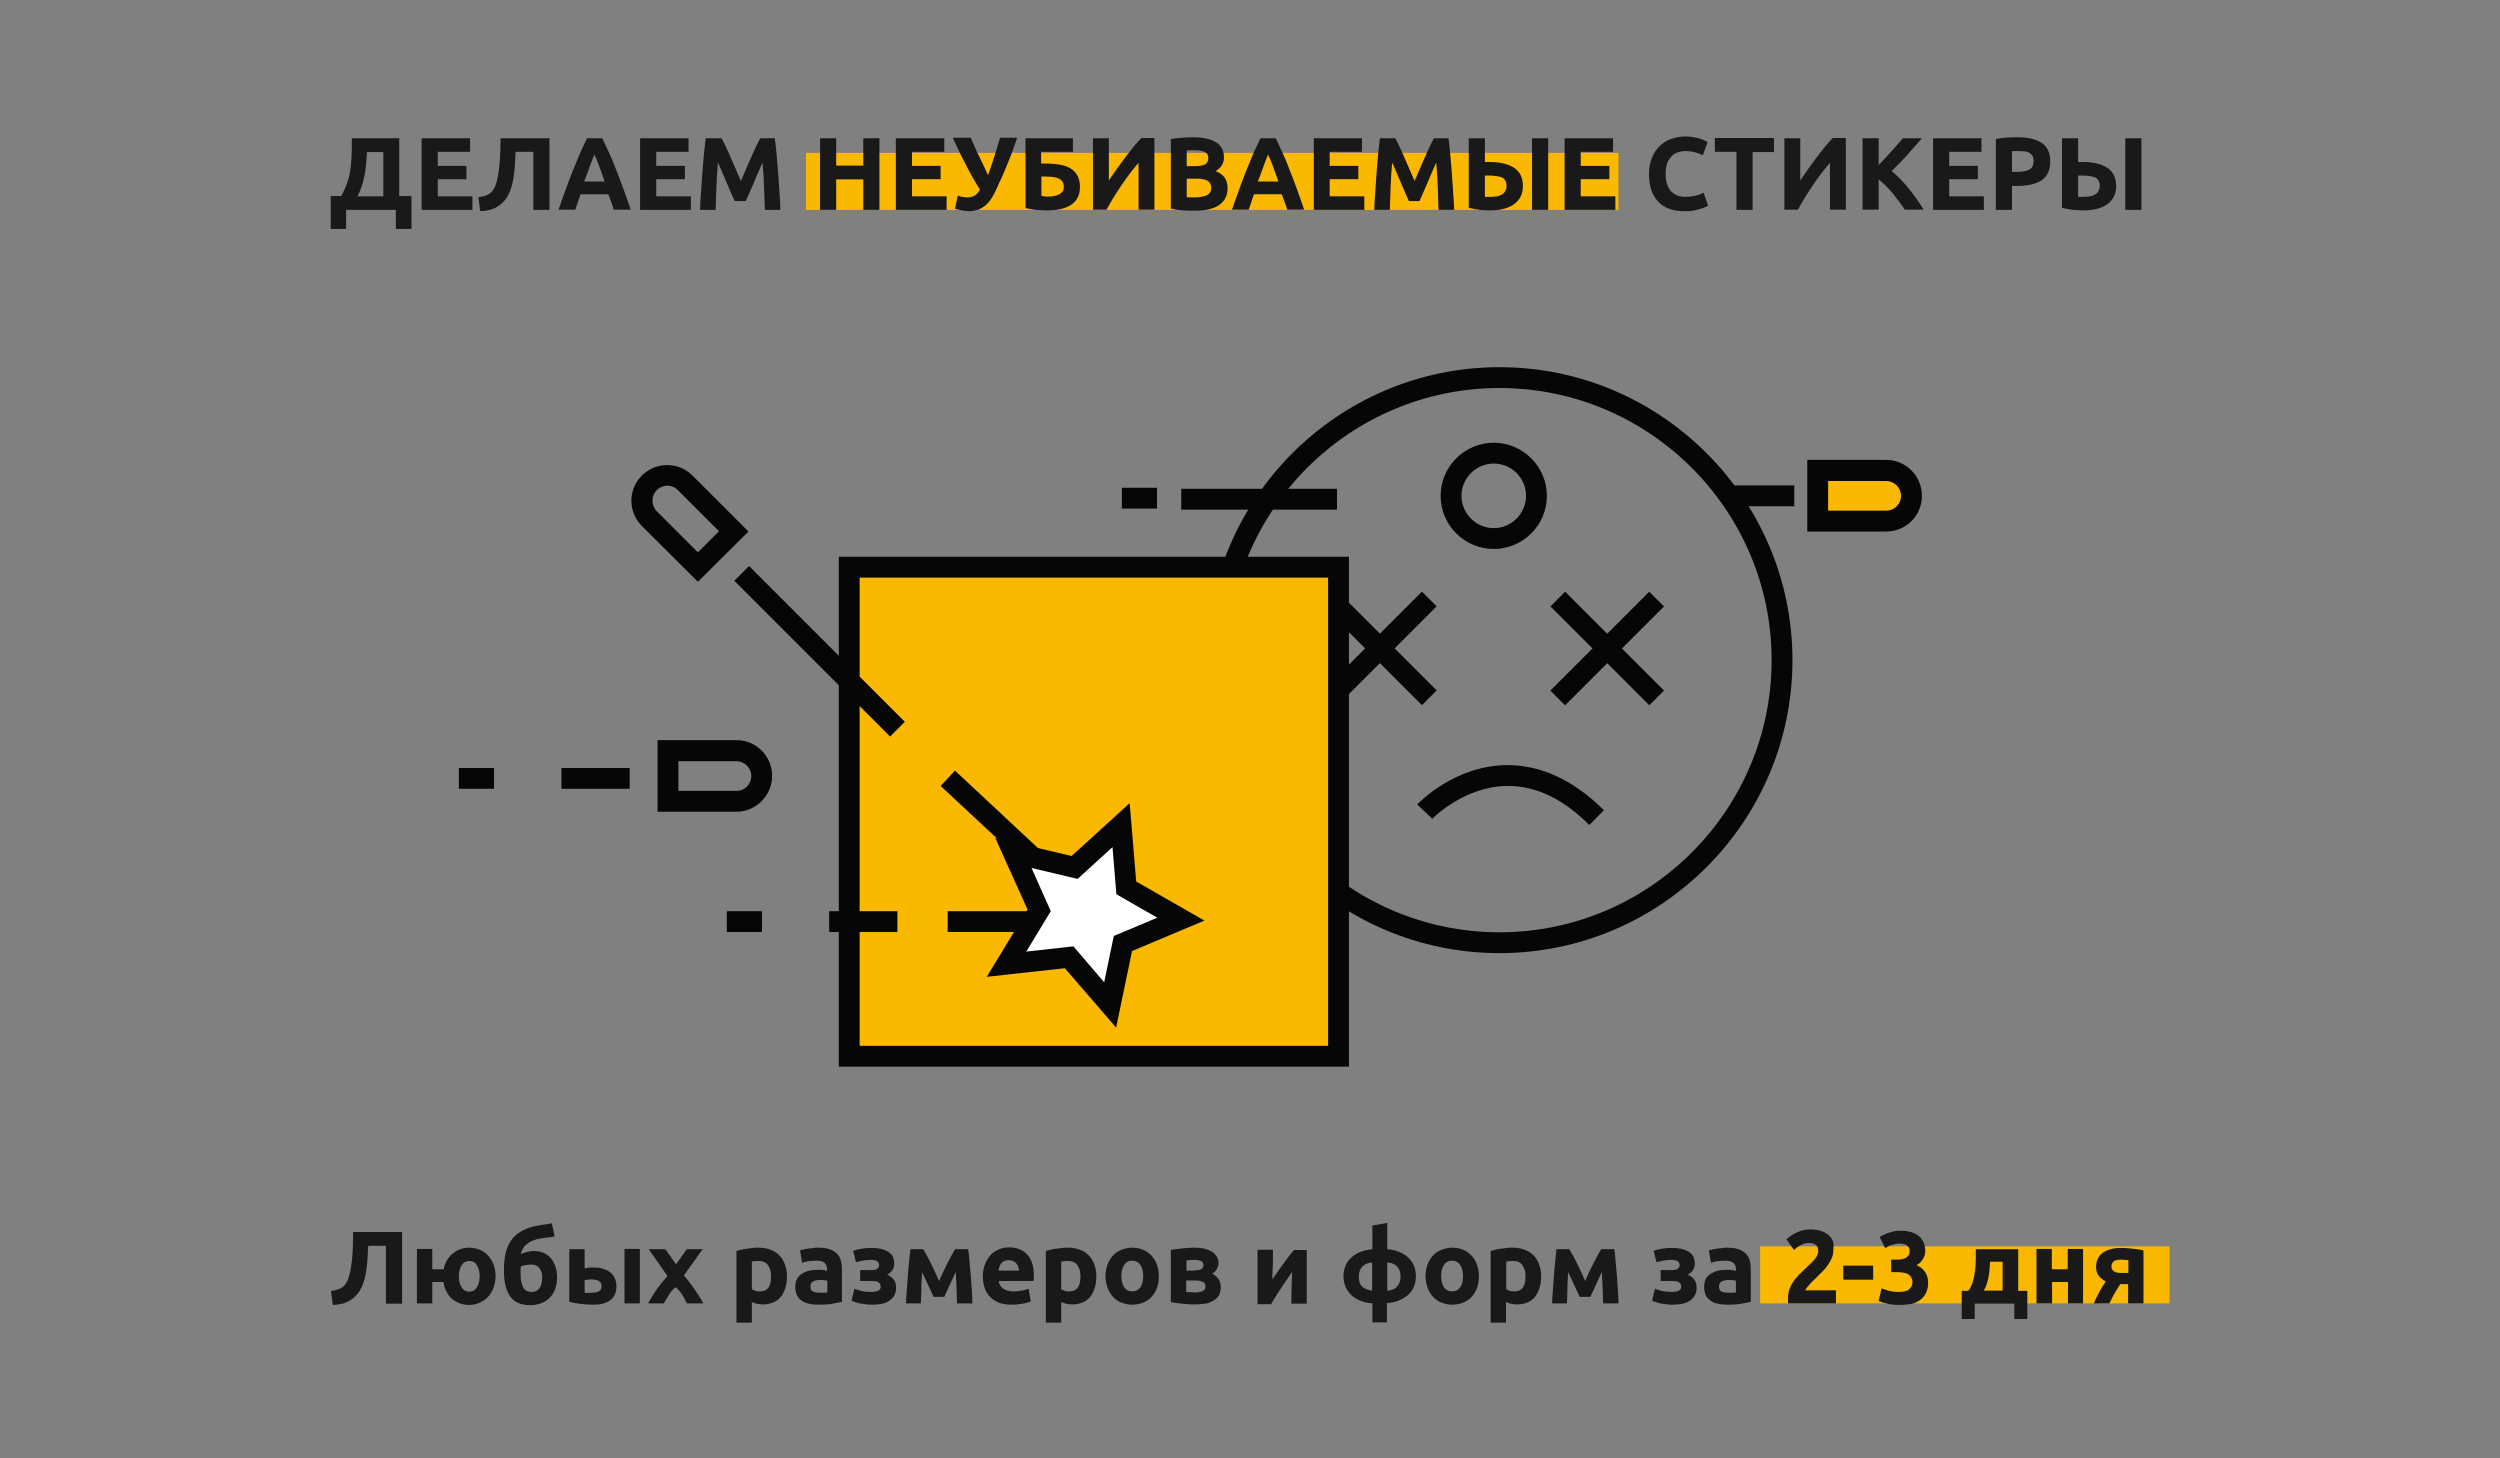<?xml version="1.0" encoding="utf-8"?>
<!-- Generator: Adobe Illustrator 19.2.1, SVG Export Plug-In . SVG Version: 6.00 Build 0)  -->
<svg version="1.1" id="Слой_1" xmlns="http://www.w3.org/2000/svg" xmlns:xlink="http://www.w3.org/1999/xlink" x="0px" y="0px"
	 viewBox="0 0 960 560" style="enable-background:new 0 0 960 560;" xml:space="preserve">
<rect x="0" y="0" width="960" height="560" fill="#808080" stroke="none"/>
<style type="text/css">
	.st0{fill:#FAB900;}
	.st1{fill:#191919;}
	.st2{fill:#060606;}
	.st3{fill:#FFFFFF;}
</style>
<rect x="309.5" y="58.7" class="st0" width="312" height="21.9"/>
<rect x="675.9" y="478.6" class="st0" width="157.2" height="21.9"/>
<g>
	<path class="st1" d="M127,75.3h4c1-1.7,1.7-3.4,2.3-5c0.6-1.7,1-3.4,1.2-5.1c0.3-1.7,0.4-3.5,0.5-5.3c0.1-1.8,0.1-3.7,0.1-5.7v-1.1
		h18.2v22.2h4.7v12.6H152v-7.3h-19.1v7.3H127V75.3z M140.9,58.3c-0.1,1.4-0.1,2.9-0.3,4.4c-0.1,1.5-0.3,3-0.6,4.5
		c-0.3,1.5-0.6,2.9-1.1,4.3s-1,2.7-1.6,3.9h9.9v-17H140.9z"/>
	<path class="st1" d="M161.9,80.5V53.1h18.6v5.2h-12.4v5.4h11v5.1h-11v6.6h13.3v5.2H161.9z"/>
	<path class="st1" d="M198,58.3c-0.1,1.8-0.2,3.5-0.3,5.3s-0.3,3.5-0.6,5.2s-0.7,3.2-1.3,4.7c-0.6,1.5-1.3,2.7-2.3,3.8
		c-1,1.1-2.2,2-3.7,2.7c-1.5,0.7-3.3,1-5.4,1.1l-0.7-5.4c1.9-0.2,3.4-0.7,4.4-1.4c1-0.8,1.8-1.9,2.3-3.5c0.7-1.9,1.1-4.4,1.4-7.5
		c0.3-3.1,0.4-6.5,0.4-10.2h18.8v27.5h-6.2V58.3H198z"/>
	<path class="st1" d="M235.7,80.5c-0.3-1-0.6-1.9-1-2.9c-0.4-1-0.7-2-1.1-3h-10.7c-0.3,1-0.7,2-1,3c-0.3,1-0.7,2-1,2.9h-6.4
		c1-3,2-5.7,2.9-8.2c0.9-2.5,1.8-4.9,2.7-7.1c0.9-2.2,1.8-4.3,2.6-6.3c0.9-2,1.8-3.9,2.7-5.8h5.9c0.9,1.9,1.8,3.9,2.7,5.8
		c0.9,2,1.8,4.1,2.6,6.3c0.9,2.2,1.8,4.6,2.7,7.1c0.9,2.5,1.9,5.2,2.9,8.2H235.7z M228.2,59.3c-0.1,0.4-0.3,0.9-0.6,1.6
		c-0.3,0.7-0.6,1.5-0.9,2.4c-0.3,0.9-0.7,1.9-1.1,3c-0.4,1.1-0.8,2.2-1.3,3.4h7.9c-0.4-1.2-0.8-2.3-1.2-3.4c-0.4-1.1-0.8-2.1-1.1-3
		c-0.4-0.9-0.7-1.7-0.9-2.4C228.6,60.2,228.4,59.7,228.2,59.3z"/>
	<path class="st1" d="M245.8,80.5V53.1h18.6v5.2H252v5.4h11v5.1h-11v6.6h13.3v5.2H245.8z"/>
	<path class="st1" d="M277.1,53.1c0.5,0.9,1,1.9,1.6,3.2c0.6,1.3,1.3,2.7,1.9,4.2s1.3,3,2,4.6c0.7,1.6,1.3,3,1.9,4.4
		c0.6-1.4,1.2-2.8,1.9-4.4c0.7-1.6,1.3-3.1,2-4.6s1.3-2.9,1.9-4.2c0.6-1.3,1.2-2.4,1.6-3.2h5.6c0.3,1.8,0.5,3.9,0.7,6.1
		s0.4,4.6,0.6,7.1c0.2,2.4,0.3,4.9,0.5,7.4s0.3,4.8,0.4,6.9h-6c-0.1-2.7-0.2-5.6-0.3-8.7c-0.1-3.1-0.3-6.3-0.6-9.5
		c-0.5,1.1-1,2.3-1.6,3.7c-0.6,1.3-1.2,2.7-1.7,4c-0.6,1.3-1.1,2.6-1.7,3.9s-1,2.3-1.4,3.2h-4.3c-0.4-0.9-0.8-1.9-1.4-3.2
		s-1.1-2.5-1.7-3.9c-0.6-1.3-1.1-2.7-1.7-4s-1.1-2.6-1.6-3.7c-0.3,3.2-0.5,6.4-0.6,9.5c-0.1,3.1-0.2,6.1-0.3,8.7h-6
		c0.1-2.2,0.2-4.5,0.4-6.9s0.3-4.9,0.5-7.4c0.2-2.4,0.4-4.8,0.6-7.1c0.2-2.3,0.5-4.3,0.7-6.1H277.1z"/>
	<path class="st1" d="M331.5,53.1h6.2v27.5h-6.2V68.9h-10.4v11.7h-6.2V53.1h6.2v10.5h10.4V53.1z"/>
	<path class="st1" d="M344,80.5V53.1h18.6v5.2h-12.4v5.4h11v5.1h-11v6.6h13.3v5.2H344z"/>
	<path class="st1" d="M382.7,72.5c-0.8,1.7-1.6,3.2-2.4,4.3c-0.8,1.1-1.7,2-2.6,2.6c-0.9,0.6-1.8,1.1-2.7,1.3s-1.9,0.4-2.8,0.4
		c-0.9,0-1.8-0.1-2.8-0.3c-1-0.2-1.9-0.4-2.7-0.7l1.1-5c1.3,0.5,2.6,0.7,3.9,0.7c0.8,0,1.6-0.2,2.4-0.6c0.8-0.4,1.5-1.2,2.2-2.4
		c-1.1-1.7-2.1-3.4-3.1-5.2c-1-1.8-1.9-3.5-2.8-5.3c-0.9-1.7-1.7-3.4-2.5-5c-0.8-1.6-1.4-3.1-2-4.4h6.9c0.4,1,0.9,2.1,1.4,3.3
		c0.5,1.2,1.1,2.4,1.7,3.6c0.6,1.3,1.2,2.5,1.8,3.8c0.6,1.3,1.2,2.5,1.7,3.7c0.8-2.3,1.7-4.7,2.4-7.1c0.8-2.4,1.5-4.8,2.2-7.3h6.6
		c-0.7,2-1.4,3.9-2,5.7c-0.7,1.8-1.3,3.4-2,5c-0.6,1.6-1.3,3.1-1.9,4.5C383.9,69.7,383.3,71.1,382.7,72.5z"/>
	<path class="st1" d="M399.8,58.3v4.5h2c2,0,3.9,0.2,5.5,0.5c1.6,0.3,2.9,0.8,4,1.5c1.1,0.7,1.9,1.6,2.5,2.8
		c0.6,1.1,0.9,2.5,0.9,4.2c0,3-1.1,5.3-3.3,6.8c-2.2,1.5-5.4,2.2-9.5,2.2c-1.1,0-2.4-0.1-3.8-0.2c-1.4-0.1-2.8-0.4-4.3-0.7V53.1
		h18.2v5.2H399.8z M402.3,75.5c0.8,0,1.6-0.1,2.3-0.2c0.7-0.1,1.4-0.3,2-0.6c0.6-0.3,1-0.7,1.4-1.1c0.3-0.5,0.5-1.1,0.5-1.9
		c0-0.8-0.2-1.4-0.5-1.9c-0.3-0.5-0.8-0.9-1.3-1.2c-0.6-0.3-1.3-0.5-2.1-0.6c-0.8-0.1-1.8-0.2-2.9-0.2h-1.8v7.5c0.3,0,0.6,0,1,0.1
		C401.3,75.5,401.7,75.5,402.3,75.5z"/>
	<path class="st1" d="M419.7,80.5V53.1h6.1v16.2c1-1.4,2-2.9,3.1-4.5c1.1-1.5,2.2-3,3.3-4.5c1.1-1.4,2.2-2.8,3.2-4.1
		c1.1-1.3,2-2.3,2.9-3.2h5v27.5h-6.1v-18c-2.3,2.7-4.5,5.6-6.6,8.7s-4,6.2-5.7,9.3H419.7z"/>
	<path class="st1" d="M458.8,80.9c-1.5,0-3,0-4.5-0.1c-1.5-0.1-3-0.3-4.7-0.7V53.4c1.3-0.2,2.7-0.4,4.2-0.5c1.5-0.1,2.9-0.2,4.2-0.2
		c1.7,0,3.3,0.1,4.8,0.4c1.5,0.3,2.7,0.7,3.8,1.3c1.1,0.6,1.9,1.4,2.5,2.4s0.9,2.2,0.9,3.7c0,2.2-1.1,3.9-3.2,5.2
		c1.7,0.7,2.9,1.6,3.6,2.7c0.6,1.1,1,2.4,1,3.8c0,2.9-1.1,5-3.2,6.5C466.1,80.2,462.9,80.9,458.8,80.9z M455.7,63.8h3
		c1.9,0,3.3-0.2,4.1-0.7c0.8-0.5,1.2-1.3,1.2-2.4c0-1.1-0.4-1.9-1.3-2.3c-0.8-0.4-2.1-0.7-3.7-0.7c-0.5,0-1.1,0-1.7,0
		c-0.6,0-1.1,0-1.6,0.1V63.8z M455.7,68.6v7.1c0.4,0.1,0.9,0.1,1.5,0.1c0.5,0,1.1,0,1.7,0c1.8,0,3.3-0.3,4.5-0.8
		c1.1-0.5,1.7-1.5,1.7-2.9c0-1.3-0.5-2.2-1.4-2.7c-1-0.5-2.3-0.8-4.1-0.8H455.7z"/>
	<path class="st1" d="M494.3,80.5c-0.3-1-0.6-1.9-1-2.9c-0.4-1-0.7-2-1.1-3h-10.7c-0.3,1-0.7,2-1,3c-0.3,1-0.7,2-1,2.9h-6.4
		c1-3,2-5.7,2.9-8.2c0.9-2.5,1.8-4.9,2.7-7.1c0.9-2.2,1.8-4.3,2.6-6.3c0.9-2,1.8-3.9,2.7-5.8h5.9c0.9,1.9,1.8,3.9,2.7,5.8
		c0.9,2,1.8,4.1,2.6,6.3c0.9,2.2,1.8,4.6,2.7,7.1c0.9,2.5,1.9,5.2,2.9,8.2H494.3z M486.9,59.3c-0.1,0.4-0.3,0.9-0.6,1.6
		c-0.3,0.7-0.6,1.5-0.9,2.4c-0.3,0.9-0.7,1.9-1.1,3c-0.4,1.1-0.8,2.2-1.3,3.4h7.9c-0.4-1.2-0.8-2.3-1.2-3.4c-0.4-1.1-0.8-2.1-1.1-3
		c-0.4-0.9-0.7-1.7-0.9-2.4C487.3,60.2,487,59.7,486.9,59.3z"/>
	<path class="st1" d="M504.5,80.5V53.1H523v5.2h-12.4v5.4h11v5.1h-11v6.6h13.3v5.2H504.5z"/>
	<path class="st1" d="M535.8,53.1c0.5,0.9,1,1.9,1.6,3.2c0.6,1.3,1.3,2.7,1.9,4.2s1.3,3,2,4.6c0.7,1.6,1.3,3,1.9,4.4
		c0.6-1.4,1.2-2.8,1.9-4.4c0.7-1.6,1.3-3.1,2-4.6s1.3-2.9,1.9-4.2c0.6-1.3,1.2-2.4,1.6-3.2h5.6c0.3,1.8,0.5,3.9,0.7,6.1
		s0.4,4.6,0.6,7.1c0.2,2.4,0.3,4.9,0.5,7.4s0.3,4.8,0.4,6.9h-6c-0.1-2.7-0.2-5.6-0.3-8.7c-0.1-3.1-0.3-6.3-0.6-9.5
		c-0.5,1.1-1,2.3-1.6,3.7c-0.6,1.3-1.2,2.7-1.7,4c-0.6,1.3-1.1,2.6-1.7,3.9s-1,2.3-1.4,3.2H541c-0.4-0.9-0.8-1.9-1.4-3.2
		s-1.1-2.5-1.7-3.9c-0.6-1.3-1.1-2.7-1.7-4s-1.1-2.6-1.6-3.7c-0.3,3.2-0.5,6.4-0.6,9.5c-0.1,3.1-0.2,6.1-0.3,8.7h-6
		c0.1-2.2,0.2-4.5,0.4-6.9s0.3-4.9,0.5-7.4c0.2-2.4,0.4-4.8,0.6-7.1c0.2-2.3,0.5-4.3,0.7-6.1H535.8z"/>
	<path class="st1" d="M584.8,71.5c0,1.5-0.3,2.9-0.9,4c-0.6,1.2-1.4,2.1-2.5,2.9c-1.1,0.8-2.4,1.4-4,1.8c-1.6,0.4-3.3,0.6-5.3,0.6
		c-1.1,0-2.4-0.1-3.8-0.2c-1.4-0.2-2.8-0.4-4.3-0.8V53.1h6.2v9.1c0.3,0,0.6,0,0.8,0s0.5,0,0.8,0c4.3,0,7.5,0.8,9.7,2.3
		S584.8,68.3,584.8,71.5z M571.5,67.4c-0.1,0-0.3,0-0.6,0s-0.5,0-0.7,0v8.2c0.3,0,0.6,0,1,0c0.4,0,0.8,0,1.3,0
		c0.8,0,1.6-0.1,2.3-0.2c0.7-0.1,1.3-0.4,1.9-0.7c0.5-0.3,1-0.7,1.3-1.3c0.3-0.5,0.5-1.2,0.5-2c0-1.6-0.6-2.7-1.8-3.3
		C575.5,67.7,573.7,67.4,571.5,67.4z M588.3,53.1h6.2v27.5h-6.2V53.1z"/>
	<path class="st1" d="M600.8,80.5V53.1h18.6v5.2H607v5.4h11v5.1h-11v6.6h13.3v5.2H600.8z"/>
	<path class="st1" d="M646.9,81.1c-4.5,0-7.9-1.2-10.2-3.7c-2.3-2.5-3.5-6-3.5-10.6c0-2.3,0.4-4.3,1.1-6.1c0.7-1.8,1.7-3.3,2.9-4.5
		s2.7-2.2,4.4-2.8c1.7-0.6,3.6-1,5.6-1c1.2,0,2.2,0.1,3.2,0.3c1,0.2,1.8,0.4,2.5,0.6c0.7,0.2,1.3,0.5,1.8,0.7c0.5,0.2,0.8,0.4,1,0.6
		l-1.8,5c-0.8-0.4-1.8-0.8-3-1.1c-1.1-0.3-2.4-0.5-3.8-0.5c-1,0-1.9,0.2-2.8,0.5c-0.9,0.3-1.7,0.8-2.4,1.5c-0.7,0.7-1.3,1.6-1.7,2.7
		c-0.4,1.1-0.6,2.5-0.6,4c0,1.3,0.1,2.5,0.4,3.5c0.3,1.1,0.7,2,1.3,2.8c0.6,0.8,1.4,1.4,2.4,1.9c1,0.5,2.2,0.7,3.6,0.7
		c0.9,0,1.7-0.1,2.4-0.2c0.7-0.1,1.3-0.2,1.9-0.4c0.6-0.1,1-0.3,1.5-0.5c0.4-0.2,0.8-0.4,1.1-0.5l1.7,5c-0.9,0.5-2.1,1-3.7,1.4
		C650.8,80.9,649,81.1,646.9,81.1z"/>
	<path class="st1" d="M681.2,53.1v5.3H673v22.2h-6.2V58.3h-8.3v-5.3H681.2z"/>
	<path class="st1" d="M685.2,80.5V53.1h6.1v16.2c1-1.4,2-2.9,3.1-4.5c1.1-1.5,2.2-3,3.3-4.5c1.1-1.4,2.2-2.8,3.2-4.1
		c1.1-1.3,2-2.3,2.9-3.2h5v27.5h-6.1v-18c-2.3,2.7-4.5,5.6-6.6,8.7s-4,6.2-5.7,9.3H685.2z"/>
	<path class="st1" d="M731.4,80.5c-0.6-0.9-1.2-1.9-2-2.9s-1.6-2.1-2.4-3.1c-0.9-1.1-1.8-2.1-2.7-3c-1-1-1.9-1.8-2.9-2.6v11.6h-6.2
		V53.1h6.2v10.3c1.6-1.7,3.2-3.4,4.8-5.2c1.6-1.8,3.2-3.5,4.5-5.1h7.3c-1.9,2.2-3.8,4.4-5.6,6.4c-1.9,2.1-3.9,4.1-6,6.2
		c2.2,1.8,4.3,4,6.4,6.5c2,2.5,4,5.3,5.9,8.3H731.4z"/>
	<path class="st1" d="M742.3,80.5V53.1h18.6v5.2h-12.4v5.4h11v5.1h-11v6.6h13.3v5.2H742.3z"/>
	<path class="st1" d="M774.6,52.7c4.1,0,7.2,0.7,9.4,2.2c2.2,1.4,3.3,3.8,3.3,7.1c0,3.3-1.1,5.7-3.3,7.2c-2.2,1.5-5.4,2.2-9.5,2.2
		h-1.9v9.2h-6.2V53.4c1.3-0.3,2.8-0.4,4.3-0.6C772.1,52.8,773.4,52.7,774.6,52.7z M775,58c-0.5,0-0.9,0-1.3,0
		c-0.4,0-0.8,0.1-1.1,0.1v7.9h1.9c2.1,0,3.8-0.3,4.8-0.9c1.1-0.6,1.6-1.7,1.6-3.3c0-0.8-0.1-1.4-0.4-1.9c-0.3-0.5-0.7-0.9-1.2-1.2
		c-0.5-0.3-1.1-0.5-1.9-0.6C776.7,58.1,775.9,58,775,58z"/>
	<path class="st1" d="M812.6,71.5c0,1.5-0.3,2.9-0.9,4c-0.6,1.2-1.4,2.1-2.5,2.9c-1.1,0.8-2.4,1.4-4,1.8c-1.6,0.4-3.3,0.6-5.3,0.6
		c-1.1,0-2.4-0.1-3.8-0.2c-1.4-0.2-2.8-0.4-4.3-0.8V53.1h6.2v9.1c0.3,0,0.6,0,0.8,0s0.5,0,0.8,0c4.3,0,7.5,0.8,9.7,2.3
		S812.6,68.3,812.6,71.5z M799.3,67.4c-0.1,0-0.3,0-0.6,0s-0.5,0-0.7,0v8.2c0.3,0,0.6,0,1,0c0.4,0,0.8,0,1.3,0
		c0.8,0,1.6-0.1,2.3-0.2c0.7-0.1,1.3-0.4,1.9-0.7c0.5-0.3,1-0.7,1.3-1.3c0.3-0.5,0.5-1.2,0.5-2c0-1.6-0.6-2.7-1.8-3.3
		C803.3,67.7,801.5,67.4,799.3,67.4z M816.1,53.1h6.2v27.5h-6.2V53.1z"/>
</g>
<g>
	<path class="st0" d="M698,180.6v19.5h26.3c5.4,0,9.7-4.4,9.7-9.7v0c0-5.4-4.4-9.7-9.7-9.7H698z"/>
</g>
<g>
	<path class="st2" d="M575.8,366c-62,0-112.5-50.5-112.5-112.5c0-62,50.5-112.5,112.5-112.5s112.5,50.5,112.5,112.5
		C688.3,315.5,637.8,366,575.8,366z M575.8,149c-57.6,0-104.5,46.9-104.5,104.5c0,57.6,46.9,104.5,104.5,104.5
		s104.5-46.9,104.5-104.5C680.3,195.9,633.4,149,575.8,149z"/>
</g>
<g>
	
		<rect x="526" y="222.1" transform="matrix(0.707 -0.707 0.707 0.707 -20.844 447.677)" class="st2" width="8" height="53.7"/>
</g>
<g>
	<rect x="503.1" y="245" transform="matrix(0.707 -0.707 0.707 0.707 -20.861 447.63)" class="st2" width="53.7" height="8"/>
</g>
<g>
	<rect x="326.1" y="217.8" class="st0" width="187.9" height="187.9"/>
</g>
<g>
	<path class="st2" d="M518,409.6H322.1V213.8H518V409.6z M330.1,401.6H510V221.8H330.1V401.6z"/>
</g>
<g>
	<rect x="176.2" y="294.9" class="st2" width="13.5" height="8"/>
</g>
<g>
	<rect x="215.6" y="294.9" class="st2" width="26.2" height="8"/>
</g>
<g>
	<path class="st2" d="M282.8,311.7h-30.3v-27.5h30.3c7.6,0,13.7,6.2,13.7,13.7S290.4,311.7,282.8,311.7z M260.5,303.7h22.3
		c3.2,0,5.7-2.6,5.7-5.7s-2.6-5.7-5.7-5.7h-22.3V303.7z"/>
</g>
<g>
	<rect x="279.1" y="349.9" class="st2" width="13.5" height="8"/>
</g>
<g>
	<rect x="318.4" y="349.9" class="st2" width="26.2" height="8"/>
</g>
<g>
	
		<rect x="310.8" y="207.8" transform="matrix(0.707 -0.707 0.707 0.707 -84.661 295.84)" class="st2" width="8" height="84.6"/>
</g>
<g>
	<polygon class="st2" points="433.1,357.9 363.9,357.9 363.9,349.9 412.8,349.9 361.2,301.8 366.7,295.9 	"/>
</g>
<g>
	<polygon class="st3" points="430.6,316.8 432.6,340.9 453.6,352.9 431.3,362.2 426.3,385.9 410.6,367.6 386.6,370.2 399.1,349.5 
		389.2,327.5 412.7,333.1 	"/>
</g>
<g>
	<path class="st2" d="M428.6,394.6l-19.7-22.8l-30,3.3l15.7-25.8l-12.4-27.5l29.3,6.9l22.3-20.3l2.5,30.1l26.2,15l-27.8,11.7
		L428.6,394.6z M412.2,363.4l11.8,13.8l3.7-17.8l16.7-7l-15.7-9l-1.5-18.1l-13.4,12.2l-17.7-4.2l7.4,16.6l-9.4,15.5L412.2,363.4z"/>
</g>
<g>
	<path class="st2" d="M268,223.4L246.5,202c-5.4-5.4-5.4-14.1,0-19.4c2.6-2.6,6-4,9.7-4c3.7,0,7.1,1.4,9.7,4l21.5,21.5L268,223.4z
		 M256.3,186.5c-1.5,0-3,0.6-4.1,1.7c-2.2,2.2-2.2,5.9,0,8.1l15.8,15.8l8.1-8.1l-15.8-15.8C259.2,187.1,257.8,186.5,256.3,186.5z"/>
</g>
<g>
	<path class="st2" d="M573.6,210.8c-11.3,0-20.4-9.2-20.4-20.4s9.2-20.4,20.4-20.4s20.4,9.2,20.4,20.4S584.9,210.8,573.6,210.8z
		 M573.6,178c-6.8,0-12.4,5.6-12.4,12.4s5.6,12.4,12.4,12.4s12.4-5.6,12.4-12.4S580.5,178,573.6,178z"/>
</g>
<g>
	
		<rect x="613.3" y="222.1" transform="matrix(0.707 -0.707 0.707 0.707 4.737 509.437)" class="st2" width="8" height="53.7"/>
</g>
<g>
	<rect x="590.4" y="245" transform="matrix(0.707 -0.707 0.707 0.707 4.715 509.385)" class="st2" width="53.7" height="8"/>
</g>
<g>
	<path class="st2" d="M610.3,316.8c-10-10-20.4-15-31.2-15c-0.1,0-0.3,0-0.4,0c-16.6,0.2-28.6,12.5-28.7,12.6l-5.8-5.5
		c0.6-0.6,14.3-14.9,34.3-15.1c13.1-0.1,25.7,5.7,37.4,17.3L610.3,316.8z"/>
</g>
<g>
	<rect x="430.8" y="187.3" class="st2" width="13.5" height="8"/>
</g>
<g>
	<rect x="453.6" y="187.7" class="st2" width="59.8" height="8"/>
</g>
<g>
	<path class="st2" d="M724.3,204.1H694v-27.5h30.3c7.6,0,13.7,6.2,13.7,13.7C738.1,198,731.9,204.1,724.3,204.1z M702,196.1h22.3
		c3.2,0,5.7-2.6,5.7-5.7s-2.6-5.7-5.7-5.7H702V196.1z"/>
</g>
<g>
	<rect x="662.8" y="186.4" class="st2" width="26.2" height="8"/>
</g>
<g>
	<path class="st1" d="M141.4,478.3c-0.1,1.8-0.2,3.5-0.3,5.3c-0.1,1.8-0.3,3.5-0.6,5.2c-0.3,1.7-0.7,3.2-1.3,4.7
		c-0.6,1.5-1.3,2.7-2.3,3.8c-1,1.1-2.2,2-3.7,2.7c-1.5,0.7-3.3,1-5.4,1.1l-0.7-5.4c1.9-0.2,3.4-0.7,4.4-1.4c1-0.8,1.8-1.9,2.3-3.5
		c0.7-1.9,1.1-4.4,1.4-7.5c0.3-3.1,0.4-6.5,0.4-10.2h18.8v27.5h-6.2v-22.2H141.4z"/>
	<path class="st1" d="M180.2,501.1c-1.3,0-2.5-0.2-3.6-0.6c-1.1-0.4-2.1-1-3-1.7c-0.9-0.8-1.6-1.7-2.1-2.8c-0.6-1.1-1-2.3-1.2-3.7
		h-4.3v8.2h-5.9v-20.9h5.9v7.8h4.4c0.2-1.3,0.6-2.4,1.2-3.4c0.6-1,1.3-1.9,2.2-2.6c0.9-0.7,1.8-1.3,2.9-1.7s2.2-0.6,3.5-0.6
		c1.4,0,2.7,0.3,4,0.8c1.2,0.5,2.3,1.2,3.2,2.2c0.9,1,1.6,2.1,2.1,3.4c0.5,1.3,0.8,2.9,0.8,4.5c0,1.7-0.3,3.2-0.8,4.5
		s-1.2,2.5-2.1,3.5s-2,1.7-3.2,2.2C183,500.8,181.7,501.1,180.2,501.1z M180.2,484.2c-1.2,0-2.2,0.5-2.9,1.6
		c-0.7,1.1-1.1,2.5-1.1,4.3c0,1.8,0.4,3.2,1.1,4.3c0.7,1.1,1.7,1.6,2.9,1.6s2.2-0.5,2.9-1.6c0.7-1.1,1.1-2.5,1.1-4.3
		c0-1.8-0.4-3.2-1.1-4.3C182.4,484.7,181.5,484.2,180.2,484.2z"/>
	<path class="st1" d="M213,474.8c-1,0.2-1.9,0.4-2.8,0.4c-0.9,0.1-1.8,0.2-2.7,0.4c-0.8,0.1-1.6,0.3-2.4,0.6
		c-0.8,0.3-1.5,0.6-2.2,1.1c-0.7,0.5-1.3,1-1.8,1.7c-0.5,0.7-0.9,1.6-1.1,2.6c1.7-0.8,3.4-1.2,5-1.2c1.3,0,2.4,0.2,3.5,0.6
		c1.1,0.4,2,1.1,2.8,1.9c0.8,0.8,1.4,1.9,1.9,3.2c0.5,1.3,0.7,2.7,0.7,4.4c0,1.8-0.3,3.4-0.8,4.7c-0.5,1.3-1.2,2.4-2.2,3.3
		c-0.9,0.9-2,1.5-3.2,2c-1.2,0.4-2.5,0.7-3.9,0.7c-3.7,0-6.3-1.1-7.9-3.4s-2.4-5.5-2.4-9.9c0-2.9,0.3-5.3,0.8-7.3
		c0.6-2,1.4-3.7,2.5-5c1.1-1.3,2.5-2.4,4.1-3.2c1.6-0.8,3.5-1.4,5.7-1.8c0.9-0.2,1.8-0.3,2.6-0.4c0.9-0.1,1.8-0.2,2.7-0.5L213,474.8
		z M200,486.4c-0.1,0.4-0.1,0.8-0.1,1.3c0,0.5,0,0.9,0,1.3c0,2.3,0.3,4.1,1,5.3c0.6,1.2,1.7,1.8,3.3,1.8c1.3,0,2.3-0.5,3-1.5
		c0.7-1,1-2.4,1-4c0-0.7-0.1-1.3-0.2-1.9c-0.2-0.6-0.4-1.2-0.8-1.6c-0.3-0.5-0.8-0.9-1.3-1.1c-0.5-0.3-1.1-0.4-1.8-0.4
		s-1.4,0.1-2.2,0.2S200.5,486,200,486.4z"/>
	<path class="st1" d="M224.5,487.1c0.4-0.1,0.9-0.2,1.4-0.3s1.3-0.1,2-0.1c1.2,0,2.4,0.1,3.4,0.4s2,0.7,2.8,1.3s1.4,1.3,1.9,2.3
		c0.5,0.9,0.7,2,0.7,3.2c0,1.2-0.2,2.3-0.6,3.2c-0.4,0.9-1,1.6-1.8,2.2s-1.7,1-2.8,1.3c-1.1,0.3-2.3,0.4-3.7,0.4
		c-1.7,0-3.3-0.1-4.8-0.3c-1.5-0.2-2.9-0.4-4.4-0.8v-20.2h5.9V487.1z M227.5,496.4c1.1,0,1.9-0.2,2.6-0.6s0.9-1.1,0.9-2
		c0-0.5-0.1-0.9-0.3-1.2c-0.2-0.3-0.5-0.6-0.9-0.8c-0.4-0.2-0.8-0.3-1.3-0.4s-1-0.1-1.6-0.1c-0.4,0-0.8,0-1.3,0.1
		c-0.5,0.1-0.8,0.1-1.1,0.2v4.8c0.3,0.1,0.7,0.1,1.3,0.1C226.3,496.4,226.9,496.4,227.5,496.4z M245.7,500.5h-5.9v-20.9h5.9V500.5z"
		/>
	<path class="st1" d="M259.6,485.5l4.1-5.8h6.1l-7.2,10.1c1.7,1.9,3.1,3.8,4.4,5.7c1.3,1.9,2.3,3.6,3.1,5h-6.3
		c-0.2-0.4-0.5-0.9-0.8-1.5c-0.3-0.6-0.7-1.2-1.1-1.9c-0.4-0.6-0.8-1.2-1.2-1.6c-0.4-0.5-0.9-0.9-1.3-1.2c-0.4,0.3-0.8,0.7-1.2,1.1
		c-0.4,0.4-0.8,0.9-1.2,1.6c-0.4,0.6-0.7,1.2-1.1,1.8c-0.4,0.6-0.7,1.2-1,1.7h-6c0.3-0.7,0.8-1.4,1.3-2.3s1.1-1.8,1.8-2.8
		c0.7-1,1.4-1.9,2.1-2.8c0.8-0.9,1.5-1.8,2.2-2.6c-1.3-1.8-2.5-3.6-3.7-5.3c-1.2-1.7-2.4-3.4-3.5-5h6.4L259.6,485.5z"/>
	<path class="st1" d="M302.2,490.1c0,1.6-0.2,3.1-0.6,4.4c-0.4,1.3-1,2.5-1.7,3.4s-1.7,1.7-2.9,2.2s-2.4,0.8-3.9,0.8
		c-0.8,0-1.6-0.1-2.3-0.2c-0.7-0.2-1.4-0.4-2.1-0.7v7.9h-5.9v-27.5c0.5-0.2,1.1-0.3,1.8-0.5s1.4-0.3,2.2-0.4
		c0.8-0.1,1.5-0.2,2.3-0.3s1.5-0.1,2.2-0.1c1.7,0,3.3,0.3,4.6,0.8c1.3,0.5,2.5,1.2,3.4,2.2c0.9,0.9,1.6,2.1,2.1,3.4
		S302.2,488.4,302.2,490.1z M296.1,490.2c0-1.8-0.4-3.3-1.2-4.4c-0.8-1.1-2-1.6-3.6-1.6c-0.5,0-1,0-1.5,0.1c-0.4,0-0.8,0.1-1.1,0.1
		v10.7c0.4,0.2,0.9,0.4,1.4,0.6s1.2,0.2,1.8,0.2C294.7,495.9,296.1,494,296.1,490.2z"/>
	<path class="st1" d="M314.2,479.1c1.7,0,3.2,0.2,4.4,0.6s2.1,1,2.8,1.7s1.2,1.6,1.5,2.7c0.3,1.1,0.4,2.2,0.4,3.5v12.3
		c-0.8,0.2-2,0.4-3.5,0.7s-3.3,0.4-5.5,0.4c-1.3,0-2.6-0.1-3.7-0.4c-1.1-0.2-2-0.6-2.8-1.2c-0.8-0.5-1.4-1.2-1.8-2.1
		c-0.4-0.9-0.6-1.9-0.6-3.2c0-1.2,0.2-2.2,0.7-3.1c0.5-0.8,1.1-1.5,2-2s1.8-0.9,2.8-1.1c1.1-0.2,2.2-0.3,3.3-0.3c0.8,0,1.4,0,2,0.1
		s1.1,0.2,1.4,0.3v-0.6c0-1-0.3-1.8-0.9-2.4c-0.6-0.6-1.7-0.9-3.2-0.9c-1,0-2,0.1-3,0.2c-1,0.1-1.8,0.4-2.5,0.6l-0.8-4.8
		c0.3-0.1,0.8-0.2,1.3-0.3c0.5-0.1,1.1-0.2,1.7-0.3c0.6-0.1,1.2-0.2,1.9-0.2C312.8,479.1,313.5,479.1,314.2,479.1z M314.7,496.4
		c0.6,0,1.1,0,1.7,0c0.5,0,1-0.1,1.3-0.1v-4.5c-0.2-0.1-0.6-0.1-1.1-0.2c-0.5-0.1-0.9-0.1-1.3-0.1c-0.6,0-1.1,0-1.6,0.1
		c-0.5,0.1-0.9,0.2-1.3,0.4c-0.4,0.2-0.7,0.4-0.9,0.8c-0.2,0.3-0.3,0.7-0.3,1.2c0,0.9,0.3,1.6,0.9,1.9S313.6,496.4,314.7,496.4z"/>
	<path class="st1" d="M327.6,480.3c0.9-0.3,2-0.6,3.2-0.8s2.5-0.3,4-0.3c1.1,0,2.1,0.1,3.2,0.3c1,0.2,1.9,0.5,2.8,1
		c0.8,0.5,1.5,1.1,1.9,1.8s0.7,1.7,0.7,2.8c0,1-0.2,1.9-0.7,2.6c-0.5,0.7-1.2,1.3-2,1.8c1.2,0.5,2,1.2,2.6,2
		c0.6,0.8,0.8,1.9,0.8,3.1c0,1.2-0.3,2.2-0.8,3c-0.5,0.8-1.2,1.5-2,2c-0.8,0.5-1.8,0.9-2.9,1.1s-2.2,0.3-3.4,0.3
		c-0.7,0-1.4,0-2.1-0.1c-0.7-0.1-1.5-0.2-2.2-0.3c-0.7-0.1-1.4-0.3-2-0.5c-0.6-0.2-1.2-0.4-1.7-0.6l1.1-4.6c0.6,0.2,1.4,0.5,2.6,0.8
		c1.2,0.3,2.5,0.4,3.9,0.4c2.4,0,3.6-0.7,3.6-2c0-0.4-0.1-0.8-0.3-1.1c-0.2-0.3-0.4-0.5-0.7-0.7c-0.3-0.2-0.7-0.3-1.1-0.3
		s-0.8-0.1-1.2-0.1h-4.6v-4.2h4.7c1,0,1.6-0.2,2-0.6c0.4-0.4,0.6-0.8,0.6-1.3c0-0.5-0.2-1-0.7-1.4c-0.4-0.4-1.2-0.6-2.4-0.6
		s-2.3,0.1-3.3,0.3c-1,0.2-1.9,0.4-2.5,0.6L327.6,480.3z"/>
	<path class="st1" d="M354.1,488.5c-0.1,0.9-0.1,1.9-0.2,3c-0.1,1.1-0.1,2.2-0.1,3.3c0,1.1-0.1,2.1-0.1,3.1c0,1-0.1,1.9-0.1,2.6
		h-5.7c0.1-1.5,0.1-3.1,0.3-4.9c0.1-1.8,0.3-3.7,0.4-5.6c0.1-1.9,0.3-3.7,0.5-5.5c0.2-1.8,0.3-3.4,0.5-4.8h4.9
		c1.1,1.8,2.2,3.8,3.1,5.7c1,2,2,4.2,3,6.5c1.1-2.5,2.2-4.9,3.3-7s2-3.9,2.9-5.2h5c0.2,1.4,0.4,3,0.5,4.8c0.2,1.8,0.3,3.6,0.5,5.5
		c0.1,1.9,0.3,3.7,0.4,5.6s0.2,3.5,0.2,4.9h-5.9c-0.1-2.1-0.1-4.1-0.2-6.2c-0.1-2-0.2-4-0.3-5.9l-4.4,9.6h-4.1L354.1,488.5z"/>
	<path class="st1" d="M377.4,490.2c0-1.8,0.3-3.5,0.9-4.9c0.6-1.4,1.3-2.5,2.2-3.5c0.9-0.9,2-1.6,3.2-2.1c1.2-0.5,2.4-0.7,3.7-0.7
		c3,0,5.3,0.9,7,2.7c1.7,1.8,2.6,4.5,2.6,8c0,0.3,0,0.7,0,1.1c0,0.4-0.1,0.8-0.1,1.1h-13.4c0.1,1.2,0.7,2.2,1.7,2.9
		c1,0.7,2.4,1.1,4,1.1c1.1,0,2.1-0.1,3.2-0.3c1-0.2,1.9-0.4,2.6-0.7l0.8,4.8c-0.3,0.2-0.7,0.3-1.3,0.5c-0.5,0.2-1.1,0.3-1.8,0.4
		c-0.6,0.1-1.3,0.2-2.1,0.3c-0.7,0.1-1.5,0.1-2.2,0.1c-1.9,0-3.5-0.3-4.9-0.8c-1.4-0.6-2.5-1.3-3.4-2.3c-0.9-1-1.6-2.1-2-3.4
		C377.7,493.2,377.4,491.8,377.4,490.2z M391.3,488c0-0.5-0.1-1-0.3-1.5c-0.1-0.5-0.4-0.9-0.7-1.3c-0.3-0.4-0.7-0.7-1.2-0.9
		c-0.5-0.2-1-0.4-1.7-0.4c-0.7,0-1.2,0.1-1.7,0.3s-0.9,0.5-1.2,0.9c-0.3,0.4-0.6,0.8-0.7,1.3c-0.2,0.5-0.3,1-0.4,1.5H391.3z"/>
	<path class="st1" d="M421,490.1c0,1.6-0.2,3.1-0.6,4.4c-0.4,1.3-1,2.5-1.7,3.4s-1.7,1.7-2.9,2.2s-2.4,0.8-3.9,0.8
		c-0.8,0-1.6-0.1-2.3-0.2c-0.7-0.2-1.4-0.4-2.1-0.7v7.9h-5.9v-27.5c0.5-0.2,1.1-0.3,1.8-0.5s1.4-0.3,2.2-0.4
		c0.8-0.1,1.5-0.2,2.3-0.3s1.5-0.1,2.2-0.1c1.7,0,3.3,0.3,4.6,0.8c1.3,0.5,2.5,1.2,3.4,2.2c0.9,0.9,1.6,2.1,2.1,3.4
		S421,488.4,421,490.1z M414.9,490.2c0-1.8-0.4-3.3-1.2-4.4c-0.8-1.1-2-1.6-3.6-1.6c-0.5,0-1,0-1.5,0.1c-0.4,0-0.8,0.1-1.1,0.1v10.7
		c0.4,0.2,0.9,0.4,1.4,0.6s1.2,0.2,1.8,0.2C413.5,495.9,414.9,494,414.9,490.2z"/>
	<path class="st1" d="M445,490c0,1.6-0.2,3.1-0.7,4.5c-0.5,1.4-1.2,2.5-2.1,3.5c-0.9,1-2,1.7-3.2,2.2c-1.3,0.5-2.7,0.8-4.2,0.8
		c-1.5,0-2.9-0.3-4.2-0.8c-1.3-0.5-2.3-1.3-3.2-2.2c-0.9-1-1.6-2.1-2.1-3.5c-0.5-1.4-0.8-2.9-0.8-4.5s0.3-3.1,0.8-4.5
		c0.5-1.3,1.2-2.5,2.1-3.4c0.9-1,2-1.7,3.3-2.2c1.3-0.5,2.6-0.8,4.1-0.8c1.5,0,2.9,0.3,4.1,0.8c1.3,0.5,2.3,1.3,3.2,2.2
		s1.6,2.1,2.1,3.4S445,488.4,445,490z M439,490c0-1.8-0.4-3.3-1.1-4.3s-1.8-1.6-3.1-1.6c-1.3,0-2.4,0.5-3.1,1.6s-1.1,2.5-1.1,4.3
		c0,1.8,0.4,3.3,1.1,4.3c0.7,1.1,1.8,1.6,3.1,1.6c1.3,0,2.4-0.5,3.1-1.6C438.6,493.3,439,491.9,439,490z"/>
	<path class="st1" d="M458.6,500.9c-0.7,0-1.5,0-2.4-0.1c-0.8-0.1-1.7-0.1-2.5-0.2c-0.8-0.1-1.6-0.2-2.3-0.3
		c-0.7-0.1-1.3-0.2-1.8-0.3v-20c0.5-0.1,1.1-0.2,1.8-0.3c0.7-0.1,1.5-0.2,2.3-0.3c0.8-0.1,1.7-0.1,2.5-0.2s1.6-0.1,2.4-0.1
		c1.7,0,3.2,0.2,4.3,0.5s2.1,0.8,2.9,1.3c0.7,0.6,1.2,1.2,1.6,1.9c0.3,0.7,0.5,1.4,0.5,2.1c0,0.9-0.2,1.8-0.7,2.5
		c-0.5,0.8-1,1.3-1.7,1.7c0.4,0.2,0.7,0.4,1.1,0.7c0.4,0.3,0.7,0.6,1.1,1.1c0.3,0.4,0.6,0.9,0.8,1.5s0.3,1.2,0.3,2
		c0,0.8-0.2,1.7-0.5,2.5c-0.3,0.8-0.9,1.5-1.7,2.1c-0.8,0.6-1.8,1.1-3.1,1.5C462.1,500.7,460.5,500.9,458.6,500.9z M458.8,487.8
		c1,0,1.8-0.1,2.4-0.4c0.6-0.3,0.9-0.8,0.9-1.6c0-0.8-0.3-1.3-1-1.6c-0.7-0.3-1.6-0.4-2.7-0.4c-0.4,0-0.9,0-1.4,0.1
		c-0.6,0-1.1,0.1-1.4,0.1v3.9H458.8z M455.5,496.1c0.4,0.1,0.9,0.1,1.5,0.1c0.6,0,1.2,0.1,1.7,0.1c1.3,0,2.4-0.2,3.1-0.5
		c0.7-0.3,1.1-0.9,1.1-1.8c0-0.8-0.3-1.4-1-1.8c-0.7-0.3-1.7-0.5-3-0.5h-3.4V496.1z"/>
	<path class="st1" d="M501.8,479.7v20.9h-5.9c0-1.3,0-2.6,0-3.9c0-1.3,0.1-2.5,0.1-3.6c0-1.1,0.1-2.1,0.1-2.9c0-0.8,0.1-1.4,0.1-1.8
		c-0.8,1.1-1.5,2.2-2.3,3.3c-0.8,1.1-1.5,2.2-2.2,3.3c-0.7,1.1-1.4,2.1-2,3.1c-0.6,1-1.2,1.9-1.6,2.7h-5.2v-20.9h5.9
		c0,1.3,0,2.6,0,3.8c0,1.2,0,2.3-0.1,3.3c0,1-0.1,1.8-0.1,2.6s0,1.3,0,1.7c1.6-2.3,3-4.4,4.4-6.3c1.3-1.8,2.6-3.5,3.9-5H501.8z"/>
	<path class="st1" d="M532.7,507.8h-5.7v-7.3c-1.8-0.1-3.4-0.5-4.8-1.1c-1.4-0.6-2.5-1.3-3.5-2.3c-0.9-0.9-1.6-2-2.1-3.2
		c-0.5-1.2-0.7-2.5-0.7-3.9c0-1.3,0.2-2.6,0.7-3.7c0.4-1.2,1.1-2.2,2-3.1c0.9-0.9,2-1.7,3.4-2.3c1.4-0.6,3.1-1,5-1.2v-9.1l5.7-1
		v10.1c1.5,0.1,2.9,0.4,4.2,0.9c1.3,0.5,2.5,1.1,3.5,2s1.8,1.9,2.4,3.1c0.6,1.2,0.9,2.7,0.9,4.3c0,1.7-0.3,3.2-0.9,4.4
		c-0.6,1.2-1.4,2.3-2.4,3.1c-1,0.8-2.2,1.5-3.5,2c-1.3,0.5-2.8,0.8-4.3,0.9V507.8z M526.9,484.8c-1.6,0.1-2.8,0.6-3.7,1.5
		s-1.4,2.2-1.4,4c0,1.7,0.4,3,1.3,3.8c0.9,0.8,2.1,1.3,3.8,1.5V484.8z M532.7,495.6c0.6,0,1.2-0.1,1.8-0.3s1.2-0.5,1.6-0.9
		s0.9-1,1.2-1.6c0.3-0.7,0.5-1.5,0.5-2.6s-0.2-1.9-0.5-2.6c-0.3-0.7-0.7-1.2-1.2-1.6c-0.5-0.4-1-0.7-1.6-0.9s-1.2-0.3-1.8-0.3V495.6
		z"/>
	<path class="st1" d="M567.9,490c0,1.6-0.2,3.1-0.7,4.5c-0.5,1.4-1.2,2.5-2.1,3.5c-0.9,1-2,1.7-3.2,2.2c-1.3,0.5-2.7,0.8-4.2,0.8
		c-1.5,0-2.9-0.3-4.2-0.8c-1.3-0.5-2.3-1.3-3.2-2.2c-0.9-1-1.6-2.1-2.1-3.5c-0.5-1.4-0.8-2.9-0.8-4.5s0.3-3.1,0.8-4.5
		c0.5-1.3,1.2-2.5,2.1-3.4c0.9-1,2-1.7,3.3-2.2c1.3-0.5,2.6-0.8,4.1-0.8c1.5,0,2.9,0.3,4.1,0.8c1.3,0.5,2.3,1.3,3.2,2.2
		s1.6,2.1,2.1,3.4S567.9,488.4,567.9,490z M561.8,490c0-1.8-0.4-3.3-1.1-4.3s-1.8-1.6-3.1-1.6c-1.3,0-2.4,0.5-3.1,1.6
		s-1.1,2.5-1.1,4.3c0,1.8,0.4,3.3,1.1,4.3c0.7,1.1,1.8,1.6,3.1,1.6c1.3,0,2.4-0.5,3.1-1.6C561.5,493.3,561.8,491.9,561.8,490z"/>
	<path class="st1" d="M591.8,490.1c0,1.6-0.2,3.1-0.6,4.4c-0.4,1.3-1,2.5-1.7,3.4s-1.7,1.7-2.9,2.2s-2.4,0.8-3.9,0.8
		c-0.8,0-1.6-0.1-2.3-0.2c-0.7-0.2-1.4-0.4-2.1-0.7v7.9h-5.9v-27.5c0.5-0.2,1.1-0.3,1.8-0.5s1.4-0.3,2.2-0.4
		c0.8-0.1,1.5-0.2,2.3-0.3s1.5-0.1,2.2-0.1c1.7,0,3.3,0.3,4.6,0.8c1.3,0.5,2.5,1.2,3.4,2.2c0.9,0.9,1.6,2.1,2.1,3.4
		S591.8,488.4,591.8,490.1z M585.8,490.2c0-1.8-0.4-3.3-1.2-4.4c-0.8-1.1-2-1.6-3.6-1.6c-0.5,0-1,0-1.5,0.1c-0.4,0-0.8,0.1-1.1,0.1
		v10.7c0.4,0.2,0.9,0.4,1.4,0.6s1.2,0.2,1.8,0.2C584.4,495.9,585.8,494,585.8,490.2z"/>
	<path class="st1" d="M602.2,488.5c-0.1,0.9-0.1,1.9-0.2,3c-0.1,1.1-0.1,2.2-0.1,3.3c0,1.1-0.1,2.1-0.1,3.1c0,1-0.1,1.9-0.1,2.6H596
		c0.1-1.5,0.1-3.1,0.3-4.9c0.1-1.8,0.3-3.7,0.4-5.6c0.1-1.9,0.3-3.7,0.5-5.5c0.2-1.8,0.3-3.4,0.5-4.8h4.9c1.1,1.8,2.2,3.8,3.1,5.7
		c1,2,2,4.2,3,6.5c1.1-2.5,2.2-4.9,3.3-7s2-3.9,2.9-5.2h5c0.2,1.4,0.4,3,0.5,4.8c0.2,1.8,0.3,3.6,0.5,5.5c0.1,1.9,0.3,3.7,0.4,5.6
		s0.2,3.5,0.2,4.9h-5.9c-0.1-2.1-0.1-4.1-0.2-6.2c-0.1-2-0.2-4-0.3-5.9l-4.4,9.6h-4.1L602.2,488.5z"/>
	<path class="st1" d="M635,480.3c0.9-0.3,2-0.6,3.2-0.8s2.5-0.3,4-0.3c1.1,0,2.1,0.1,3.2,0.3c1,0.2,1.9,0.5,2.8,1
		c0.8,0.5,1.5,1.1,1.9,1.8s0.7,1.7,0.7,2.8c0,1-0.2,1.9-0.7,2.6c-0.5,0.7-1.2,1.3-2,1.8c1.2,0.5,2,1.2,2.6,2
		c0.6,0.8,0.8,1.9,0.8,3.1c0,1.2-0.3,2.2-0.8,3c-0.5,0.8-1.2,1.5-2,2c-0.8,0.5-1.8,0.9-2.9,1.1s-2.2,0.3-3.4,0.3
		c-0.7,0-1.4,0-2.1-0.1c-0.7-0.1-1.5-0.2-2.2-0.3c-0.7-0.1-1.4-0.3-2-0.5c-0.6-0.2-1.2-0.4-1.7-0.6l1.1-4.6c0.6,0.2,1.4,0.5,2.6,0.8
		c1.2,0.3,2.5,0.4,3.9,0.4c2.4,0,3.6-0.7,3.6-2c0-0.4-0.1-0.8-0.3-1.1c-0.2-0.3-0.4-0.5-0.7-0.7c-0.3-0.2-0.7-0.3-1.1-0.3
		s-0.8-0.1-1.2-0.1h-4.6v-4.2h4.7c1,0,1.6-0.2,2-0.6c0.4-0.4,0.6-0.8,0.6-1.3c0-0.5-0.2-1-0.7-1.4c-0.4-0.4-1.2-0.6-2.4-0.6
		s-2.3,0.1-3.3,0.3c-1,0.2-1.9,0.4-2.5,0.6L635,480.3z"/>
	<path class="st1" d="M663.2,479.1c1.7,0,3.2,0.2,4.4,0.6s2.1,1,2.8,1.7s1.2,1.6,1.5,2.7c0.3,1.1,0.4,2.2,0.4,3.5v12.3
		c-0.8,0.2-2,0.4-3.5,0.7s-3.3,0.4-5.5,0.4c-1.3,0-2.6-0.1-3.7-0.4c-1.1-0.2-2-0.6-2.8-1.2c-0.8-0.5-1.4-1.2-1.8-2.1
		c-0.4-0.9-0.6-1.9-0.6-3.2c0-1.2,0.2-2.2,0.7-3.1c0.5-0.8,1.1-1.5,2-2s1.8-0.9,2.8-1.1c1.1-0.2,2.2-0.3,3.3-0.3c0.8,0,1.4,0,2,0.1
		s1.1,0.2,1.4,0.3v-0.6c0-1-0.3-1.8-0.9-2.4c-0.6-0.6-1.7-0.9-3.2-0.9c-1,0-2,0.1-3,0.2c-1,0.1-1.8,0.4-2.5,0.6l-0.8-4.8
		c0.3-0.1,0.8-0.2,1.3-0.3c0.5-0.1,1.1-0.2,1.7-0.3c0.6-0.1,1.2-0.2,1.9-0.2C661.8,479.1,662.5,479.1,663.2,479.1z M663.6,496.4
		c0.6,0,1.1,0,1.7,0c0.5,0,1-0.1,1.3-0.1v-4.5c-0.2-0.1-0.6-0.1-1.1-0.2c-0.5-0.1-0.9-0.1-1.3-0.1c-0.6,0-1.1,0-1.6,0.1
		c-0.5,0.1-0.9,0.2-1.3,0.4c-0.4,0.2-0.7,0.4-0.9,0.8c-0.2,0.3-0.3,0.7-0.3,1.2c0,0.9,0.3,1.6,0.9,1.9S662.5,496.4,663.6,496.4z"/>
	<path class="st1" d="M704,480.2c0,1-0.2,2-0.6,2.9s-0.9,1.8-1.5,2.7c-0.6,0.9-1.3,1.7-2.1,2.5c-0.8,0.8-1.6,1.5-2.3,2.3
		c-0.4,0.4-0.8,0.8-1.3,1.2c-0.5,0.5-0.9,0.9-1.3,1.4s-0.8,0.9-1.1,1.3c-0.3,0.4-0.5,0.7-0.6,1h11.8v5h-18.3
		c-0.1-0.3-0.1-0.7-0.1-1.1c0-0.4,0-0.8,0-1c0-1.3,0.2-2.4,0.6-3.5c0.4-1.1,0.9-2,1.6-3c0.7-0.9,1.4-1.8,2.2-2.6
		c0.8-0.8,1.7-1.6,2.5-2.4c0.6-0.6,1.2-1.2,1.8-1.7s1-1.1,1.5-1.6c0.4-0.5,0.8-1,1-1.5c0.2-0.5,0.4-1,0.4-1.6c0-1.2-0.3-2-1-2.5
		c-0.7-0.5-1.5-0.7-2.5-0.7c-0.7,0-1.4,0.1-2,0.3s-1.2,0.5-1.7,0.8c-0.5,0.3-1,0.6-1.3,0.9c-0.4,0.3-0.6,0.5-0.8,0.7l-2.9-4.1
		c1.2-1.1,2.5-2,4.1-2.7s3.2-1.1,5-1.1c1.6,0,3,0.2,4.2,0.6c1.2,0.4,2.1,0.9,2.9,1.6c0.8,0.7,1.3,1.5,1.7,2.5S704,479,704,480.2z"/>
	<path class="st1" d="M707.8,486h11.5v5.4h-11.5V486z"/>
	<path class="st1" d="M729.4,501.1c-0.7,0-1.5,0-2.3-0.1c-0.8-0.1-1.6-0.2-2.3-0.4s-1.4-0.3-2-0.5c-0.6-0.2-1.1-0.4-1.4-0.5l1.1-4.9
		c0.7,0.3,1.6,0.6,2.6,0.9c1.1,0.3,2.4,0.5,4,0.5c1.8,0,3.2-0.3,4-1c0.8-0.7,1.3-1.6,1.3-2.8c0-0.7-0.2-1.3-0.5-1.8
		c-0.3-0.5-0.7-0.9-1.2-1.2c-0.5-0.3-1.2-0.5-1.9-0.6c-0.7-0.1-1.5-0.2-2.3-0.2h-2.3v-4.8h2.6c0.6,0,1.1-0.1,1.7-0.2
		c0.5-0.1,1-0.3,1.4-0.5c0.4-0.3,0.8-0.6,1-1c0.3-0.4,0.4-1,0.4-1.6c0-0.5-0.1-0.9-0.3-1.3c-0.2-0.4-0.5-0.7-0.8-0.9
		c-0.3-0.2-0.7-0.4-1.2-0.5c-0.4-0.1-0.9-0.2-1.3-0.2c-1.1,0-2.2,0.2-3.2,0.5c-1,0.3-1.8,0.8-2.6,1.3l-2.1-4.3
		c0.4-0.3,0.9-0.5,1.5-0.8c0.6-0.3,1.2-0.6,1.9-0.8c0.7-0.2,1.4-0.4,2.2-0.6c0.8-0.2,1.6-0.2,2.5-0.2c1.6,0,3,0.2,4.2,0.6
		c1.2,0.4,2.1,0.9,2.9,1.6c0.8,0.7,1.3,1.5,1.7,2.5s0.6,2,0.6,3.1c0,1.1-0.3,2.1-0.9,3.1c-0.6,1-1.4,1.8-2.5,2.3
		c1.4,0.6,2.5,1.4,3.3,2.6c0.8,1.2,1.2,2.5,1.2,4.1c0,1.3-0.2,2.4-0.6,3.5c-0.4,1.1-1.1,2-2,2.8c-0.9,0.8-2,1.4-3.4,1.8
		C732.9,500.9,731.3,501.1,729.4,501.1z"/>
	<path class="st1" d="M753.2,495.7h2.6c0.7-0.9,1.3-2,1.7-3.3c0.4-1.3,0.7-2.7,0.9-4.2c0.2-1.5,0.3-3,0.3-4.5c0-1.5,0-2.8,0-4h16.3
		v16h3.5v10.8h-5v-5.9h-15.2v5.9h-5V495.7z M769,495.7v-11.2h-4.8c-0.1,0.9-0.1,1.9-0.2,2.9c-0.1,1-0.2,2-0.4,2.9
		c-0.2,1-0.4,1.9-0.7,2.8c-0.3,0.9-0.7,1.8-1.1,2.5H769z"/>
	<path class="st1" d="M800,500.5h-5.9v-8.2h-6.1v8.2H782v-20.9h5.9v7.8h6.1v-7.8h5.9V500.5z"/>
	<path class="st1" d="M814.2,493.1c-0.8,1.2-1.6,2.5-2.3,3.7s-1.3,2.5-1.9,3.7h-6c0.8-1.7,1.5-3.3,2.3-4.7s1.6-2.7,2.3-3.7
		c-1.1-0.6-2-1.3-2.7-2.2c-0.7-0.9-1-2.1-1-3.4c0-2.3,0.8-4.1,2.5-5.4c1.7-1.2,4-1.9,7-1.9c0.7,0,1.4,0,2.2,0.1
		c0.8,0.1,1.6,0.1,2.4,0.2s1.6,0.2,2.3,0.3c0.7,0.1,1.3,0.2,1.8,0.4v20.3h-5.9v-7.4H814.2z M817.2,483.9c-0.3,0-0.7-0.1-1.2-0.1
		c-0.6,0-1-0.1-1.4-0.1c-1.5,0-2.4,0.2-3,0.7c-0.5,0.5-0.8,1.1-0.8,1.9c0,0.5,0.1,0.9,0.3,1.2c0.2,0.3,0.5,0.6,0.8,0.8
		s0.7,0.3,1.2,0.4c0.4,0.1,0.8,0.1,1.3,0.1h2.9V483.9z"/>
</g>
</svg>
